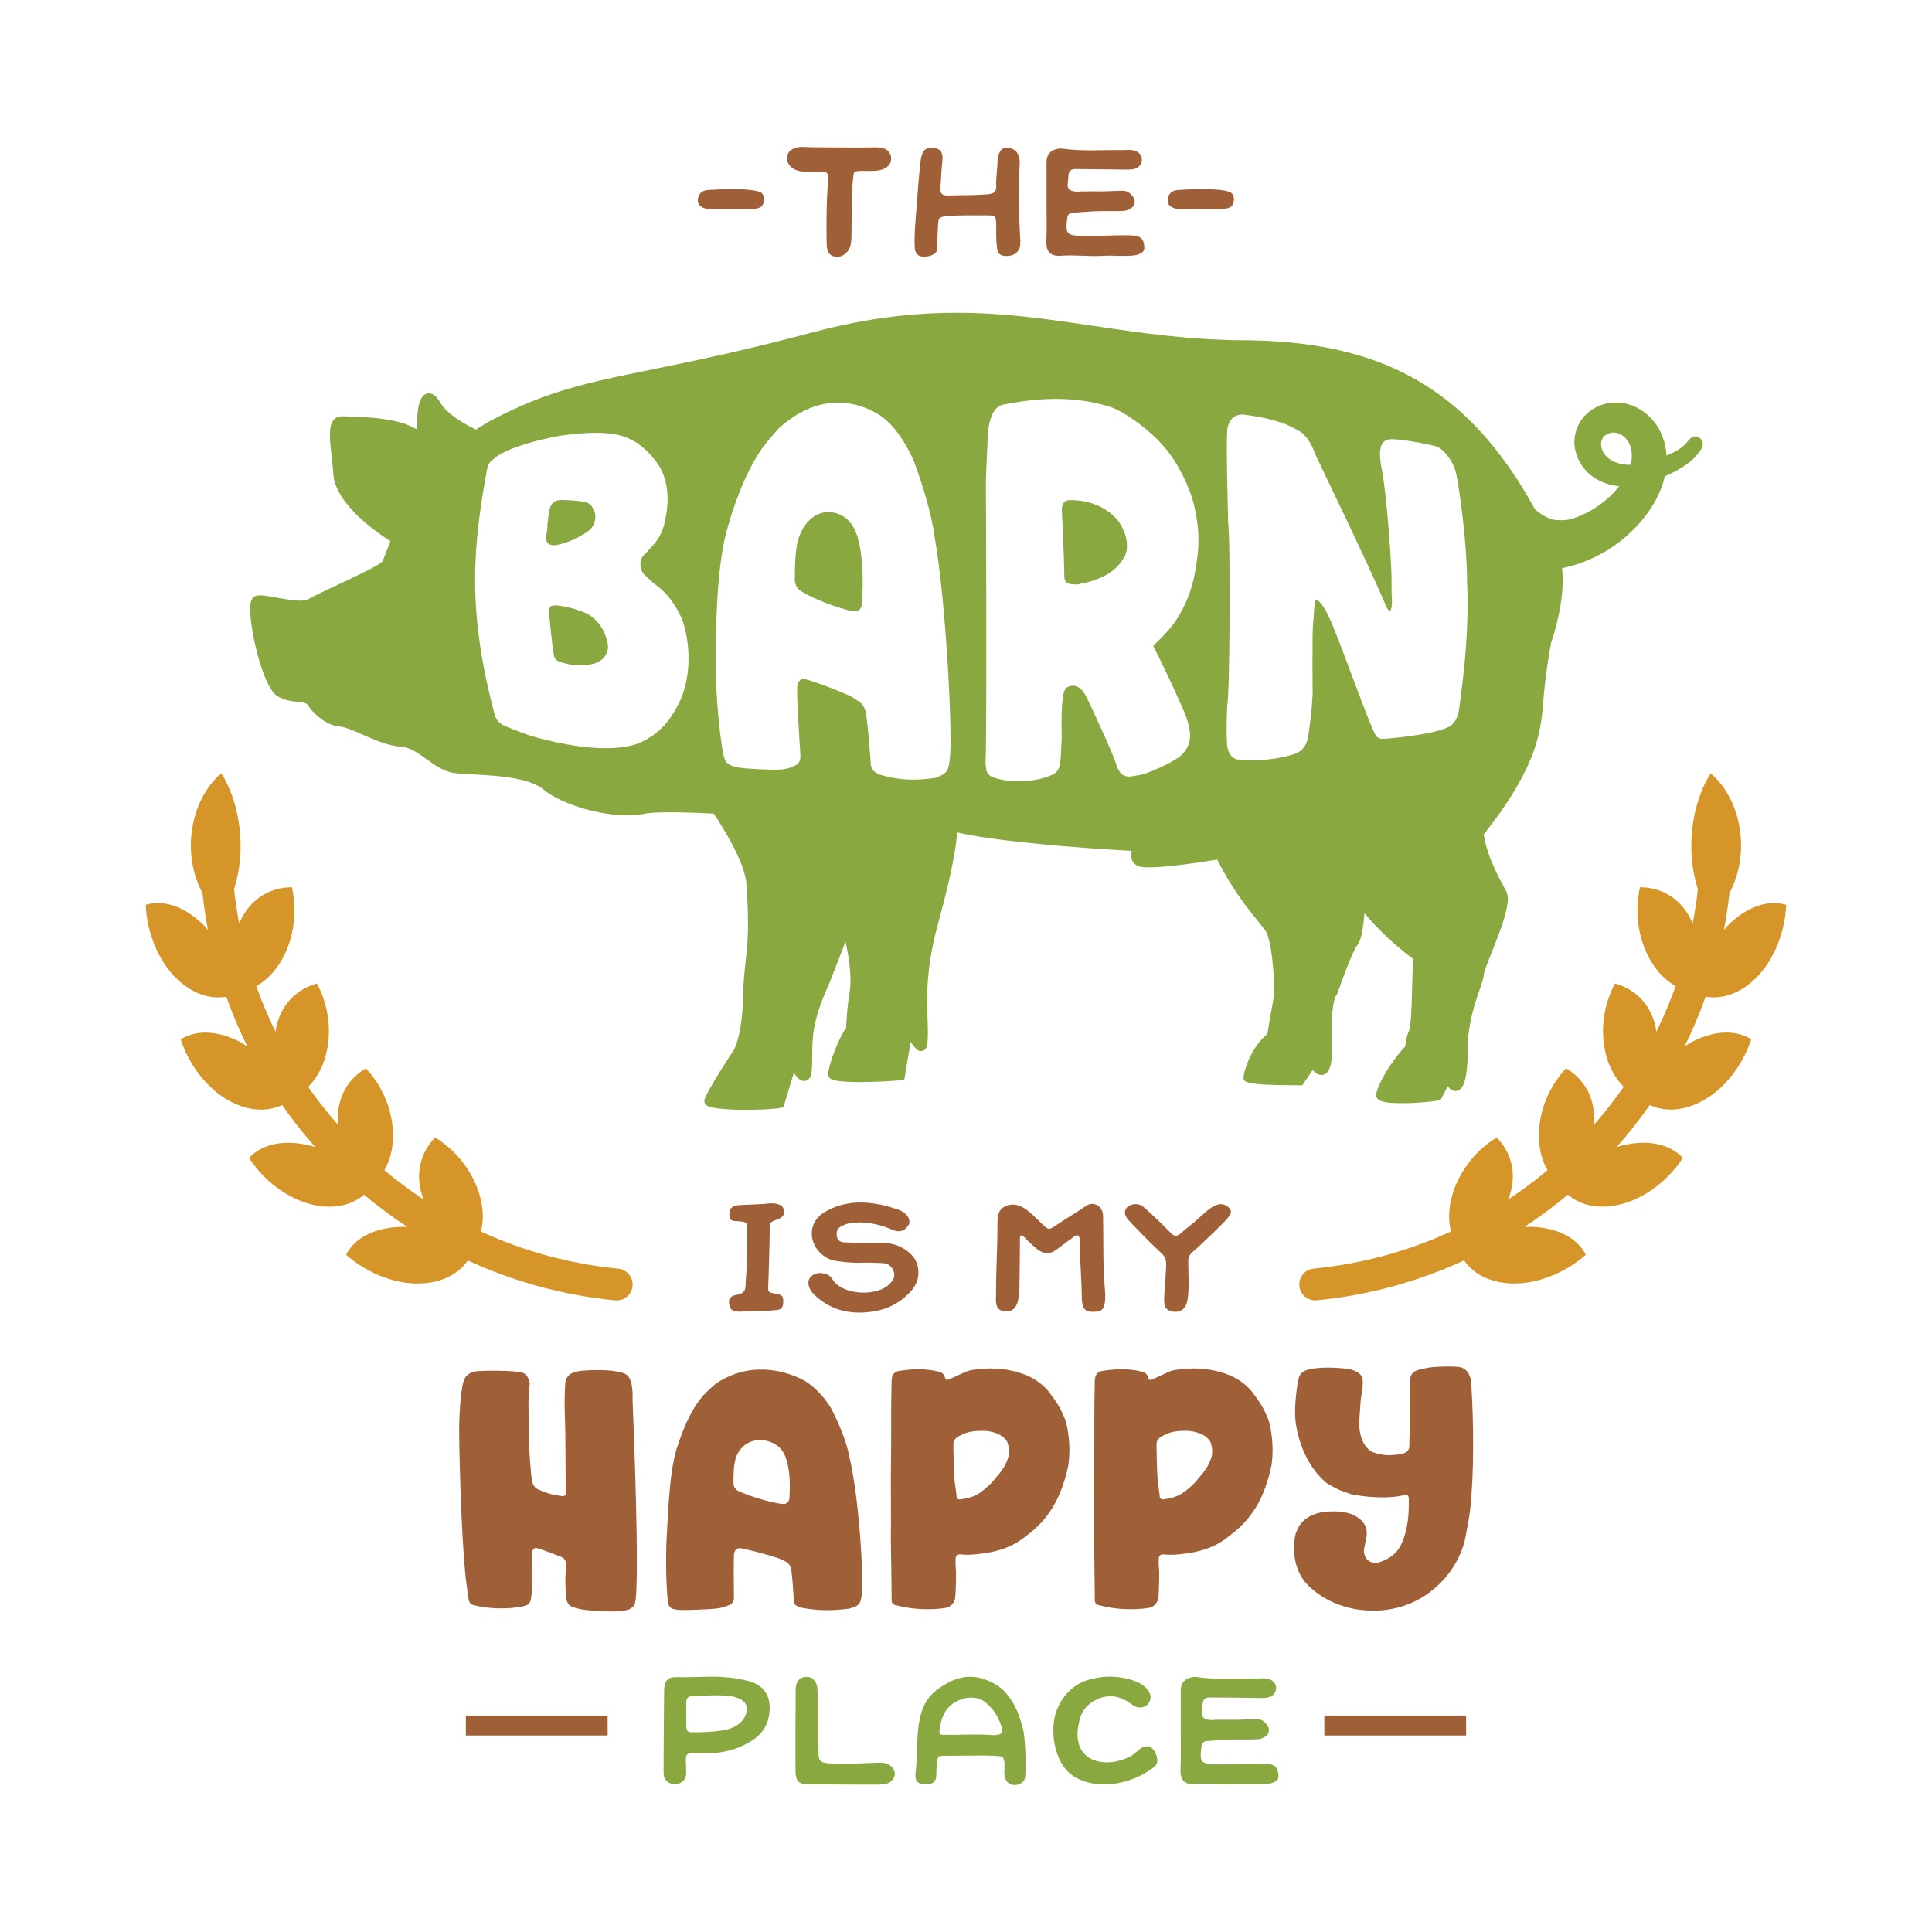 <svg width="491" height="491" viewBox="0 0 491 491" fill="none" xmlns="http://www.w3.org/2000/svg">
<path d="M203.302 150.076C202.469 149.474 201.991 148.41 201.999 147.198C202.015 144.171 202.04 141.3 202.56 138.413C203.343 134.025 206.799 128.895 212.557 130.421C215.138 131.279 216.879 133.093 217.902 136.318C219.032 140.319 219.254 144.344 219.246 148.369C219.246 149.449 219.131 152.699 219.131 153.318C218.784 155.017 218.182 155.479 216.763 155.314C216.054 155.322 208.779 153.409 203.302 150.076ZM271.787 148.377C272.505 148.534 273.09 148.534 273.808 148.534C277.858 147.767 282.98 146.381 285.669 141.688C286.956 139.568 286.312 136.665 285.694 135.122C285.075 133.588 284.209 132.194 283.128 131.246C280.225 128.416 275.944 126.907 271.457 127.13C270.525 127.262 269.931 128.037 269.841 129.274C269.865 129.736 270.484 142.48 270.476 146.2C270.476 147.594 270.839 148.055 271.787 148.377ZM142.01 138.372C144.501 137.869 146.785 136.722 149.095 135.287C149.458 135.007 149.714 134.726 150.076 134.446C151.322 133.06 151.66 131.188 150.942 129.678C150.431 128.54 149.681 127.699 148.518 127.542C146.67 127.196 144.69 127.13 142.826 127.072C140.962 127.014 139.956 127.864 139.56 129.893C139.337 131.279 139.255 132.532 139.057 133.918C139.057 133.918 139.057 133.918 139.172 133.91C139.016 134.669 138.966 135.419 138.809 136.178C138.727 137.803 139.057 138.405 140.698 138.578C141.053 138.554 141.531 138.529 142.01 138.372ZM163.719 206.816C161.937 207.203 159.793 207.294 157.492 207.146C154.126 206.931 150.423 206.197 147.033 205.1C146.95 205.075 146.86 205.051 146.777 205.018C146.53 204.935 146.282 204.844 146.035 204.754C142.876 203.648 140.038 202.238 138.1 200.638C134.562 197.718 126.858 197.157 121.274 196.86C120.902 196.844 120.54 196.819 120.185 196.802C118.412 196.712 116.877 196.637 115.69 196.497C115.343 196.456 114.997 196.398 114.667 196.316C112.324 195.755 110.312 194.312 108.357 192.909C106.452 191.54 104.637 190.237 102.674 189.857C102.393 189.8 102.113 189.767 101.824 189.75C98.781 189.602 95.284 188.068 92.199 186.715C89.856 185.692 87.646 184.719 86.227 184.62C82.169 184.331 78.861 180.108 78.721 179.927L78.581 179.687C78.135 178.681 77.5 178.541 75.653 178.368C74.201 178.227 72.386 178.054 70.481 176.899C66.588 174.541 62.992 157.945 63.668 153.45C63.841 152.295 64.32 151.61 65.095 151.413C66.233 151.132 68.056 151.462 70.366 151.891C73.153 152.402 76.972 153.112 78.474 152.221C79.67 151.511 82.35 150.258 85.452 148.798C89.765 146.777 96.29 143.717 97.131 142.752C97.313 142.513 97.766 141.308 98.212 140.154C98.509 139.387 98.847 138.504 99.226 137.531C98.822 137.275 98.418 137.019 98.005 136.747C95.869 135.279 93.593 133.605 91.39 131.543C90.302 130.503 89.205 129.39 88.207 128.12C87.184 126.882 86.26 125.464 85.559 123.847C85.394 123.435 85.204 123.039 85.097 122.585C84.981 122.14 84.825 121.711 84.792 121.216L84.701 120.498C84.684 120.292 84.676 120.094 84.66 119.888L84.569 118.708C84.421 117.108 84.206 115.467 84.041 113.776C83.959 112.926 83.885 112.068 83.852 111.178C83.835 110.279 83.819 109.371 84.049 108.307C84.181 107.779 84.363 107.153 84.965 106.526C85.287 106.229 85.707 105.973 86.144 105.882C86.367 105.816 86.557 105.825 86.763 105.808H87.101C87.959 105.808 88.825 105.833 89.683 105.858C93.123 105.99 96.57 106.237 99.977 106.93C100.826 107.103 101.676 107.326 102.525 107.59C102.946 107.738 103.375 107.887 103.796 108.06L104.431 108.357L104.983 108.629C105.33 108.794 105.693 108.959 106.056 109.124C106.056 109.066 106.056 109.008 106.047 108.951C106.039 108.802 106.039 108.654 106.031 108.505C106.023 108.299 106.023 108.093 106.023 107.895C106.023 107.755 106.023 107.614 106.023 107.474C106.023 107.276 106.023 107.087 106.031 106.897C106.031 106.765 106.031 106.641 106.039 106.509C106.047 106.311 106.056 106.13 106.064 105.94C106.072 105.833 106.072 105.717 106.08 105.61C106.097 105.404 106.113 105.206 106.13 105.016C106.138 104.934 106.138 104.851 106.146 104.777C106.171 104.513 106.204 104.257 106.237 104.01C106.245 103.977 106.245 103.952 106.254 103.919C106.287 103.705 106.32 103.507 106.361 103.309C106.377 103.235 106.394 103.169 106.41 103.094C106.443 102.954 106.476 102.814 106.509 102.682C106.534 102.6 106.551 102.534 106.575 102.459C106.608 102.344 106.641 102.228 106.683 102.121C106.707 102.047 106.732 101.981 106.765 101.907C106.806 101.808 106.848 101.709 106.889 101.618C106.922 101.552 106.946 101.486 106.979 101.428C107.021 101.346 107.07 101.263 107.111 101.181C107.144 101.123 107.177 101.065 107.219 101.016C107.268 100.942 107.318 100.876 107.367 100.81C107.408 100.76 107.441 100.719 107.483 100.669C107.54 100.603 107.598 100.554 107.656 100.496C107.697 100.463 107.73 100.422 107.771 100.389C107.837 100.331 107.912 100.29 107.978 100.249C108.011 100.224 108.043 100.199 108.085 100.183C108.192 100.125 108.307 100.076 108.431 100.043C109.668 99.671 110.848 100.463 111.945 102.41C112.069 102.624 112.209 102.839 112.366 103.045C112.415 103.111 112.473 103.185 112.531 103.251C112.646 103.391 112.753 103.532 112.877 103.672C112.943 103.746 113.017 103.829 113.091 103.903C113.215 104.035 113.339 104.158 113.471 104.29C113.553 104.365 113.628 104.447 113.71 104.521C113.85 104.653 113.999 104.785 114.147 104.909C114.221 104.975 114.304 105.041 114.378 105.107C114.568 105.264 114.774 105.429 114.972 105.577C115.013 105.61 115.046 105.635 115.087 105.668C115.327 105.849 115.574 106.031 115.822 106.204C115.904 106.262 115.995 106.319 116.077 106.377C116.242 106.493 116.407 106.6 116.58 106.715C116.679 106.781 116.787 106.847 116.886 106.913C117.042 107.012 117.191 107.103 117.339 107.202C117.438 107.268 117.537 107.326 117.644 107.384C117.801 107.474 117.95 107.565 118.098 107.656C118.189 107.705 118.28 107.763 118.37 107.812C118.543 107.911 118.708 108.002 118.873 108.093C118.931 108.126 118.997 108.159 119.055 108.192C119.269 108.307 119.476 108.423 119.673 108.522C119.748 108.563 119.814 108.596 119.88 108.629C120.003 108.695 120.135 108.761 120.251 108.819C120.325 108.852 120.391 108.885 120.457 108.918C120.556 108.967 120.655 109.017 120.746 109.066C120.803 109.091 120.853 109.116 120.902 109.14C120.935 109.157 120.96 109.165 120.985 109.182C121.744 108.678 122.527 108.192 123.336 107.713C123.459 107.639 123.591 107.565 123.715 107.491C123.996 107.326 124.276 107.161 124.565 107.004C125.027 106.748 125.497 106.493 125.959 106.254C125.975 106.245 125.983 106.237 126 106.229C134.512 101.841 141.556 99.416 149.623 97.395C150.431 97.197 151.248 96.999 152.081 96.801C153.739 96.413 155.454 96.034 157.236 95.646C159.908 95.077 162.746 94.5 165.806 93.873C176.058 91.786 188.818 89.188 206.527 84.47C208.375 83.975 210.181 83.53 211.955 83.117C215.51 82.301 218.924 81.641 222.24 81.121C229.688 79.95 236.567 79.488 243.108 79.488C248.923 79.488 254.474 79.851 259.918 80.42C261.279 80.56 262.632 80.717 263.984 80.882C268.711 81.459 273.387 82.152 278.122 82.853C289.867 84.594 302.017 86.4 316.097 86.483C338.804 86.615 355.886 91.687 369.644 103.309C370.411 103.952 371.162 104.62 371.904 105.305C376.366 109.421 380.474 114.279 384.309 119.929C386.314 122.882 388.236 126.049 390.1 129.447C390.982 130.223 393.3 131.955 395.197 132.128C398.133 132.392 399.519 132.029 402.191 130.817C405.169 129.464 407.85 127.567 410.134 125.167C410.629 124.639 411.091 124.103 411.512 123.567C411.207 123.542 410.91 123.501 410.613 123.459C406.786 122.857 403.676 120.927 401.845 118.04C400.723 116.283 400.121 114.296 400.105 112.283C400.195 109.866 400.93 107.903 402.406 106.039C403.891 104.332 405.829 103.152 408.056 102.6C410.201 102.063 412.568 102.22 414.712 103.028C416.675 103.763 418.482 105.016 419.925 106.658C421.237 108.085 422.268 109.973 422.903 112.11C423.249 113.273 423.455 114.51 423.53 115.788C423.794 115.681 424.066 115.566 424.321 115.45C426.4 114.51 427.827 113.512 428.808 112.324L428.932 112.159C429.287 111.706 429.881 110.947 430.805 110.906C431.192 110.889 431.737 110.996 432.256 111.565C433.436 112.86 432.231 114.386 431.778 114.964L431.662 115.112C430.45 116.72 428.718 118.131 426.375 119.442C425.328 120.028 424.222 120.572 423.084 121.084C422.919 121.834 422.721 122.577 422.474 123.294C421.006 127.542 418.185 131.724 414.316 135.37C410.877 138.628 406.703 141.234 402.241 142.892C400.657 143.478 398.95 143.964 396.979 144.402C397.919 152.444 394.57 162.3 394.182 163.397C394.166 163.488 394.133 163.661 394.092 163.9C393.984 164.478 393.811 165.476 393.605 166.762C393.209 169.22 392.698 172.751 392.343 176.636C392.294 177.18 392.244 177.733 392.203 178.293C391.873 182.335 391.502 186.913 388.895 193.148C386.792 198.172 383.245 204.275 377.092 212.029C377.826 217.341 380.746 222.743 382.511 226.001L382.8 226.537C382.882 226.694 382.957 226.859 383.006 227.04C383.122 227.403 383.179 227.816 383.196 228.269V228.278C383.204 228.665 383.179 229.094 383.13 229.548C382.858 231.973 381.736 235.297 380.226 239.19C379.855 240.155 379.459 241.153 379.047 242.184C378.321 244.007 377.447 246.201 377.183 247.174C377.142 247.348 377.109 247.48 377.109 247.57C377.076 248.478 376.639 249.748 376.028 251.521C374.824 255.027 373.001 260.322 373.001 266.607C373.001 275.523 371.533 276.967 370.263 277.231C369.281 277.429 368.506 276.827 367.937 276.06L366.155 279.45L365.71 279.59C365.206 279.755 363.944 279.936 362.353 280.085C362.179 280.101 361.99 280.118 361.808 280.134C360.142 280.274 358.179 280.373 356.348 280.365C353.7 280.365 351.316 280.151 350.442 279.557C349.873 279.169 349.766 278.658 349.749 278.394C349.675 277.132 351.267 273.841 353.411 270.641C354.558 268.925 355.869 267.234 357.164 265.906C357.164 265.172 357.305 263.86 358.047 262.062C358.641 260.619 358.773 255.423 358.88 250.837C358.938 248.42 358.996 245.921 359.119 243.661C357.717 242.646 353.816 239.685 349.65 235.322C348.694 234.315 347.712 233.235 346.755 232.08C346.739 232.27 346.73 232.46 346.714 232.649C346.533 234.777 346.219 237.243 345.642 238.868C345.435 239.462 345.188 239.941 344.908 240.254C344.404 240.815 343.357 243.223 342.26 246.028C342.136 246.341 342.012 246.655 341.889 246.976C341.641 247.611 341.402 248.263 341.155 248.915C340.676 250.21 340.223 251.48 339.827 252.61L339.719 252.923L339.538 253.072C339.365 253.328 338.169 255.48 338.523 263.91C338.771 269.857 338.128 272.604 336.362 273.115C335.439 273.379 334.515 272.975 333.616 271.911L330.968 275.812H330.358C316.031 275.812 316.031 274.971 316.031 273.808C316.031 272.711 317.622 266.459 322.101 262.747C322.134 262.516 322.192 262.203 322.25 261.823C322.514 260.182 322.984 257.328 323.495 254.68C323.693 253.666 323.776 252.173 323.759 250.465C323.734 245.78 322.992 239.487 321.928 237.112C321.829 236.897 321.73 236.716 321.631 236.567C321.186 235.932 320.551 235.148 319.742 234.159C317.276 231.14 313.21 226.158 309.35 218.454C304.31 219.279 291.624 221.209 289.24 220.104C287.129 219.122 287.451 217.192 287.599 216.268C287.599 216.26 287.599 216.252 287.599 216.244C286.271 216.169 282.617 215.963 277.841 215.625C267.35 214.874 251.472 213.497 243.24 211.542C242.77 218.454 240.032 228.649 238.514 234.307C238.143 235.676 237.846 236.798 237.697 237.441C237.673 237.532 237.656 237.615 237.639 237.689C237.582 237.969 237.508 238.291 237.425 238.646C236.691 241.937 235.314 248.049 235.693 257.848C235.982 265.329 235.817 266.624 234.497 267.053C233.408 267.407 232.682 266.615 231.437 264.784L229.828 274.294L229.268 274.443L229.119 274.484C228.443 274.666 214.784 275.598 211.534 274.377C211.352 274.311 211.204 274.237 211.088 274.154C210.717 273.89 210.503 273.511 210.478 273.098C210.371 271.35 212.87 264.199 215.031 261.238C215.097 259.926 215.353 255.456 215.798 252.981C216.219 250.655 216.541 246.787 214.883 239.306C213.769 242.192 212.227 246.176 211.385 248.321C211.262 248.626 211.154 248.898 211.072 249.113C210.841 249.69 210.569 250.317 210.272 251.01C209.571 252.618 208.721 254.598 207.995 256.891C207.517 258.408 207.096 260.066 206.808 261.864C206.436 264.248 206.412 266.789 206.404 268.826C206.395 270.715 206.379 272.076 206.148 273.024C206.008 273.593 205.785 274.014 205.438 274.319C205.076 274.633 204.614 274.765 204.135 274.699C203.121 274.55 202.337 273.651 201.768 272.571L199.112 281.355L198.485 281.52C198.122 281.611 197.512 281.701 196.712 281.776C196.077 281.833 195.326 281.891 194.501 281.932C193.05 282.007 191.375 282.048 189.668 282.048C188.546 282.048 187.424 282.031 186.344 281.99C183.647 281.883 181.246 281.635 180.075 281.182C179.844 281.091 179.655 280.992 179.523 280.885C179.168 280.588 178.978 280.167 179.003 279.73C179.094 278.419 183.102 272.01 186.459 266.863C186.501 266.805 188.596 263.555 188.835 253.352C188.926 249.434 189.214 246.836 189.495 244.32C189.99 239.866 190.46 235.66 189.693 224.632C189.354 219.708 184.735 211.963 182.401 208.325C181.972 207.649 181.618 207.121 181.378 206.775C178.698 206.618 167.158 206.073 163.719 206.816ZM411.71 117.842C412.559 118.04 413.442 118.131 414.415 118.123C414.754 116.638 414.803 115.409 414.572 114.279C414.481 113.834 414.333 113.355 414.135 112.877C413.978 112.555 413.805 112.225 413.599 111.961C413.071 111.227 412.403 110.666 411.693 110.32C411.017 109.982 410.283 109.858 409.615 109.957C408.881 110.064 408.163 110.402 407.685 110.864C407.545 111.004 407.413 111.178 407.264 111.4V111.557L407.099 111.722C406.992 112.036 406.926 112.299 406.893 112.563C406.835 113.24 407.017 114.081 407.404 114.823C408.089 116.234 409.697 117.356 411.71 117.842ZM311.857 179.63C311.766 182.805 311.651 185.989 311.84 189.123C311.898 191.128 313.012 192.72 314.356 192.992C319.454 193.685 326.077 192.761 329.327 191.482C331.018 190.839 331.867 189.379 332.247 188.125C332.395 187.845 332.436 187.432 332.486 187.028C332.964 183.746 333.385 180.619 333.608 176.281C333.542 174.268 333.583 170.062 333.558 168.173C333.641 164.37 333.418 160.84 333.855 156.873C333.88 155.652 334.02 154.423 334.144 153.062C334.267 152.518 334.746 152.246 335.092 152.782C335.323 152.914 335.562 153.178 335.793 153.45C336.61 154.522 337.072 155.322 337.748 156.914C339.456 159.735 348.875 186.995 349.947 187.284C350.368 187.589 350.797 187.754 351.374 187.779C351.605 187.804 363.87 186.946 368.349 184.661C368.349 184.661 368.349 184.661 368.465 184.636C370.411 183.135 370.692 181.205 370.873 179.836C371.137 177.205 373.545 162.795 372.836 147.75C372.828 138.521 371.178 126.8 370.461 122.288C370.221 121.356 370.131 120.548 369.9 119.723C369.471 118.197 368.695 116.819 367.574 115.483C366.708 114.304 365.561 113.504 364.25 113.248C361.635 112.613 355.507 111.45 353.131 111.648C350.648 111.928 350.351 114.741 350.995 118.321C352.677 126.618 353.824 146.909 353.634 147.528C353.651 148.534 353.651 151.561 353.75 152.435C353.832 155.454 353.106 156.106 352.199 153.846C347.085 141.927 335.76 118.717 334.531 116.028C333.756 114.065 332.428 110.551 329.632 109.223C328.056 108.464 326.564 107.581 325.038 107.235C322.06 106.278 319.14 105.759 316.237 105.396C313.111 105 312.005 107.738 311.906 109.305C311.568 113.405 312.088 129.472 312.113 132.664C312.764 138.034 312.566 176.603 311.857 179.63ZM250.465 193.973C250.465 194.287 250.457 194.443 250.573 194.757C250.564 196.167 251.134 196.951 252.049 197.405C256.165 199.104 263.019 198.93 267.449 196.893C269.659 195.722 269.502 194.336 269.816 187.655C269.742 182.228 269.775 180.059 270.072 177.559C270.228 176 270.591 175.217 271.07 174.747C271.424 174.574 273.948 172.833 276.192 177.246C279.334 183.96 283.112 192.159 283.764 194.534C285.141 198.551 287.739 197.141 289.348 197.025C290.956 196.91 297.464 194.114 299.806 192.282C303.246 189.47 302.726 185.874 301.522 182.401C300.763 180.125 296.062 169.955 293.059 164.107C294.264 163.026 295.484 161.789 296.565 160.576C299.955 156.906 302.512 151.544 303.543 146.224C304.681 140.31 305.176 135.79 303.477 128.482C302.462 124.02 299.724 118.675 297.315 115.384C292.861 109.289 285.182 104.332 282.048 103.375C276.546 101.676 268.084 100.183 255.167 102.797C251.727 103.218 251.191 108.711 251.076 109.965C250.87 114.353 250.655 118.741 250.548 122.973C250.622 127.666 250.804 188.175 250.465 193.973ZM181.873 169.946C182.211 182.253 183.276 188.092 183.539 190.146C184.092 193.8 184.628 194.435 187.54 195.037C188.835 195.334 196.316 195.78 198.823 195.532C199.854 195.466 200.968 195.112 201.974 194.592C202.989 194.221 203.5 193.346 203.409 191.845C203.211 189.115 202.535 177.766 202.601 175.662C202.585 175.209 202.56 174.598 202.667 174.153C202.873 173.254 203.327 172.668 204.143 172.544C204.968 172.421 212.961 175.431 216.169 176.916C216.763 177.246 217.365 177.724 217.968 178.054C218.809 178.541 219.526 179.333 219.914 180.586C220.401 181.989 221.226 192.695 221.283 193.932C221.333 195.013 221.696 195.648 222.29 196.143C222.644 196.308 222.999 196.637 223.345 196.802C229.952 198.782 234.39 198.106 237.714 197.693C239.999 196.786 241.03 196.481 241.343 193.198C242.217 188.356 240.51 153.062 237.499 136.327C236.683 129.909 233.936 121.801 232.476 117.768C231.338 114.815 227.75 107.705 222.694 104.975C218.479 102.6 208.96 99.003 198.048 108.736C196.176 110.815 194.295 112.885 192.736 115.368C190.286 119.236 187.309 125.464 184.76 134.603C181.997 144.451 181.873 161.104 181.873 169.946ZM172.924 177.931C176.834 168.759 174.169 159.116 173.188 157.021C171.588 153.582 169.567 150.753 166.73 148.674C165.781 147.981 164.841 147.016 163.9 146.2C162.49 144.971 162.3 142.109 163.876 140.822C164.362 140.393 164.849 139.832 165.336 139.255C167.043 137.539 168.288 135.526 168.874 132.986C170.771 125.043 168.924 120.407 166.969 117.603C165.195 115.318 164.049 114.089 161.797 112.497C159.809 111.582 157.294 108.72 142.711 110.675C132.598 112.506 127.163 114.997 125.431 116.646C124.54 117.257 124.078 118.015 123.839 118.956C120.036 139.601 118.75 155.545 125.827 182.038C126.338 183.259 127.278 184.108 128.491 184.57C131.056 185.618 133.737 186.707 136.368 187.432C140.566 188.538 153.343 191.829 161.748 189.099C168.808 186.434 171.365 181.024 172.924 177.931ZM147.841 155.388C145.581 154.555 143.453 154.011 141.086 153.837C140.97 153.837 140.731 153.829 140.5 153.953C139.915 153.945 139.675 154.316 139.568 154.943C139.42 155.941 140.492 165.27 140.715 166.177C140.772 167.183 141.284 167.851 142.249 168.181C145.128 169.171 147.957 169.418 150.728 168.709C151.545 168.511 154.069 167.777 154.514 164.733C154.646 163.009 153.178 157.178 147.841 155.388ZM195.384 436.281C194.559 440.504 191.252 442.682 187.548 444.167C184.669 445.305 181.535 445.692 178.401 445.519C173.699 445.346 174.31 445.61 174.351 449.091C174.4 450.617 174.615 451.92 173.353 452.835C171.695 454.097 168.957 453.273 168.693 451.186C168.602 450.229 168.693 449.223 168.651 448.225C168.651 445.437 168.742 432.982 168.783 429.584C168.833 427.192 169.616 426.144 172.091 426.227C176.232 426.359 180.108 425.921 184.067 426.227C186.286 426.359 188.422 426.705 190.559 427.315C194.864 428.569 196.217 432.099 195.384 436.281ZM189.767 434.145C189.767 432.231 187.548 431.316 185.412 431.011C182.145 430.615 176.875 431.101 176.133 431.052C175.003 431.011 174.392 431.53 174.392 432.66C174.392 434.747 174.433 436.883 174.433 439.02C174.433 439.844 174.912 440.24 175.695 440.24C176.693 440.282 183.144 440.282 185.841 439.193C188.637 438.112 189.858 436.017 189.767 434.145ZM224.211 447.994C222.034 447.903 214.627 448.513 210.404 448.126C207.962 447.911 208.012 447.078 208.012 444.513C207.921 440.29 207.88 437.98 207.921 433.757C207.921 432.231 207.83 430.277 207.698 428.701C207.566 427.612 206.61 426.35 205.612 426.218C203.525 425.954 202.263 427.002 202.213 429.353C202.172 432.792 202.123 446.691 202.172 450.171C202.172 452.613 203.046 453.479 205.356 453.479C207.707 453.438 222.949 453.652 224.566 453.479C227.049 453.132 227.61 451.211 227.354 450.344C226.999 449.173 226.092 448.126 224.211 447.994ZM259.967 439.325C260.71 442.203 260.801 450.65 260.487 451.87C260.182 453.215 258.656 453.875 257.18 453.57C255.48 453.132 255.134 451.524 255.266 449.643C255.307 448.555 255.357 446.682 254.614 446.468C253.79 445.94 243.512 446.245 240.328 446.204C238.151 446.204 238.324 446.377 238.06 448.596C237.928 449.726 238.019 450.336 237.928 451.474C237.755 453.652 235.841 453.438 234.744 453.388C232.913 453.347 232.476 452.258 232.699 450.386C233.136 446.773 232.922 443.07 233.35 439.457C233.746 435.63 234.786 432.009 237.969 429.567C241.153 427.175 244.593 425.476 248.816 426.383C250.903 426.862 253.344 427.992 254.829 429.435C257.699 432.182 259.011 435.539 259.967 439.325ZM254.26 438.063C253.435 435.885 252.519 434.491 250.729 432.883C249.335 431.621 247.991 431.316 245.855 431.489C241.937 432.231 239.413 434.491 238.803 439.506C238.629 440.768 238.753 440.9 240.064 440.9C244.378 440.941 248.692 440.636 252.651 440.983C255.134 440.851 255.043 440.026 254.26 438.063ZM292.366 444.035C291.055 443.424 290.098 444.125 289.273 444.859L289.059 445.033C288.968 445.123 288.844 445.206 288.754 445.297C287.409 446.517 285.834 447.128 283.83 447.606C281.693 448.126 277.124 448.258 274.938 444.909C273.412 442.467 273.849 439.729 274.022 438.681C274.064 438.549 274.064 438.467 274.113 438.376C274.418 435.984 275.375 434.244 276.992 432.974C280.217 430.532 283.788 430.45 287.137 432.8L287.269 432.932C288.011 433.46 288.795 433.98 289.884 433.939C290.841 433.897 291.665 433.37 292.103 432.545C292.54 431.712 292.498 430.755 292.012 429.971C290.882 428.14 289.224 427.398 286.914 426.746C283.953 425.963 280.992 425.88 277.899 426.573C273.849 427.439 270.979 429.707 269.057 433.493C266.442 438.549 267.754 446.954 271.589 450.435C273.857 452.481 277.074 453.487 280.563 453.487C284.836 453.487 289.496 452.002 293.282 449.091C293.802 448.744 294.066 448.216 294.107 447.565C294.198 446.336 293.414 444.513 292.366 444.035ZM320.32 448.216C316.097 448.175 313.482 448.48 309.3 448.39C305.168 448.258 304.813 447.952 305.341 443.861C305.473 442.946 305.861 442.517 306.826 442.467C309.086 442.335 311.395 442.121 313.705 442.072C316.014 442.03 317.664 442.162 319.932 441.989C320.765 441.898 322.11 441.205 322.373 440.372C322.629 439.506 322.415 438.764 321.763 438.063C320.674 436.76 319.759 436.883 317.796 436.933C314.224 437.147 312.484 437.024 308.863 437.065C307.906 437.197 305.555 437.329 305.423 435.58C305.506 434.491 305.597 434.095 305.638 433.056C305.729 431.753 306.421 431.357 307.593 431.398C311.733 431.448 315.915 431.448 320.056 431.53C321.054 431.53 322.06 431.572 322.976 431.143C324.46 430.4 324.765 428.396 323.545 427.307C322.233 426.177 320.584 426.614 318.884 426.565C313.96 426.524 309.086 426.911 304.161 426.218C303.724 426.128 303.246 426.177 302.809 426.268C301.019 426.614 300.07 427.835 300.07 429.666V439.77C300.07 443.078 300.161 446.394 300.021 449.701C299.889 453.009 301.637 453.619 304.112 453.405C305.811 453.273 308.467 453.405 310.166 453.446C314.307 453.619 314.043 453.273 318.183 453.446C319.272 453.446 322.365 453.528 323.363 453.099C324.625 452.58 325.368 452.143 324.625 449.701C323.941 448.126 322.019 448.258 320.32 448.216Z" fill="#89A83F"/>
<path d="M177.353 51.032C177.312 49.382 178.351 48.376 179.927 48.293C183.589 48.071 187.243 47.898 190.905 48.293C191.474 48.376 192.645 48.549 193.173 48.813C194.567 49.382 194.435 51.857 193.347 52.599C192.472 53.119 190.864 53.168 189.816 53.168H185.329C183.762 53.168 182.195 53.209 180.628 53.168C179.102 53.119 177.353 52.558 177.353 51.032ZM208.053 43.584C210.404 43.542 210.709 44.021 210.445 46.33C209.925 51.123 210.008 62.051 210.14 62.794C210.313 63.792 210.668 64.839 211.839 65.144C213.06 65.4 214.107 65.235 215.105 64.229C216.153 63.14 216.326 61.919 216.367 60.526C216.541 55.428 216.277 50.38 216.805 45.275C216.978 43.625 216.978 43.534 218.594 43.443C219.856 43.353 223.345 43.839 225.127 42.66C226.958 41.53 226.826 39.088 225.3 38.041C224.253 37.348 222.38 37.431 221.209 37.472C218.809 37.562 209.142 37.431 206.659 37.431C204.828 37.472 203.046 36.993 201.389 37.909C199.912 38.692 199.599 40.523 200.564 41.917C202.131 44.235 206.272 43.584 208.053 43.584ZM233.746 65.054C235.099 65.573 238.06 64.922 238.101 63.487C238.192 61.573 238.275 59.61 238.365 57.696C238.456 55.255 238.58 55.123 240.889 54.908C244.246 54.645 247.595 54.735 250.952 54.735C252.956 54.735 253.088 54.908 253.179 56.962C253.22 59.008 253.088 61.012 253.394 63.058C253.649 64.542 254.218 65.021 255.612 65.062C258.186 65.103 259.58 63.668 259.275 60.748C258.969 54.908 258.796 50.421 259.011 44.499C259.052 42.973 259.184 41.934 259.143 40.928C259.052 39.443 258.4 37.571 255.662 37.571C254.268 37.571 253.616 39.229 253.526 40.755C253.484 42.973 253.088 45.11 253.179 47.287C253.22 49.209 252.041 49.333 250.259 49.423C246.779 49.687 244.428 49.555 240.939 49.687C239.413 49.729 238.761 49.118 239.017 47.46C239.24 44.672 239.19 43.848 239.454 41.324C239.801 38.841 239.149 37.579 236.839 37.62C235.008 37.579 234.53 38.23 234.052 40.235C233.92 40.755 233.309 47.287 233.136 49.992C232.88 54.125 232.352 58.224 232.443 62.365C232.484 63.487 232.616 64.666 233.746 65.054ZM270.022 64.971C271.721 64.839 274.377 64.971 276.076 65.021C280.217 65.194 279.953 64.847 284.093 65.021C285.182 65.021 288.275 65.103 289.273 64.674C290.535 64.155 291.278 63.718 290.535 61.276C289.834 59.709 287.921 59.841 286.222 59.791C281.998 59.75 279.384 60.055 275.202 59.965C271.061 59.833 270.715 59.527 271.234 55.436C271.366 54.521 271.754 54.092 272.719 54.042C274.979 53.91 277.289 53.696 279.598 53.647C281.908 53.605 283.566 53.737 285.826 53.564C286.659 53.473 288.003 52.78 288.267 51.947C288.523 51.081 288.308 50.339 287.657 49.638C286.568 48.335 285.652 48.458 283.689 48.508C280.118 48.722 278.377 48.599 274.756 48.64C273.8 48.772 271.449 48.904 271.317 47.155C271.399 46.066 271.49 45.67 271.531 44.631C271.622 43.328 272.315 42.932 273.486 42.973C277.627 43.023 281.809 43.023 285.949 43.105C286.947 43.105 287.954 43.155 288.869 42.718C290.354 41.975 290.659 39.971 289.438 38.882C288.127 37.752 286.477 38.189 284.778 38.14C279.854 38.09 274.979 38.486 270.055 37.793C269.618 37.703 269.139 37.752 268.702 37.843C266.912 38.189 265.964 39.41 265.964 41.241V51.345C265.964 54.653 266.055 57.968 265.923 61.276C265.799 64.575 267.539 65.186 270.022 64.971ZM300.029 53.168C301.596 53.209 303.163 53.168 304.731 53.168H309.218C310.265 53.168 311.873 53.119 312.748 52.599C313.837 51.857 313.969 49.374 312.575 48.813C312.055 48.549 310.875 48.376 310.306 48.293C306.644 47.898 302.99 48.071 299.328 48.293C297.761 48.376 296.713 49.382 296.754 51.032C296.763 52.558 298.503 53.119 300.029 53.168ZM197.735 309.853C198.997 309.374 199.739 308.417 198.997 306.933C198.386 305.844 196.382 305.671 194.905 305.885C193.949 306.058 189.198 306.149 187.721 306.281C186.501 306.372 185.371 306.801 185.371 308.459C185.28 310.372 186.204 310.29 187.598 310.372C189.907 310.546 189.948 310.546 189.907 312.946C189.775 316.954 189.907 321.004 189.561 325.054C189.387 327.1 189.907 328.584 187.251 329.063C185.511 329.318 184.859 330.283 185.511 332.197C186.072 333.632 187.862 333.335 189.643 333.286C192.39 333.195 195.004 333.195 197.264 332.939C198.312 332.807 199.096 332.593 199.054 330.762C199.096 329.277 198.708 329.022 196.662 328.716C195.574 328.461 195.178 328.32 195.227 327.322C195.277 326.671 195.574 316.872 195.623 312.649C195.64 310.587 195.64 310.587 197.735 309.853ZM217.456 328.362C214.759 327.924 212.623 326.836 211.666 325.269C210.924 324.048 210.231 323.784 208.919 323.569C207.872 323.396 206.783 323.743 206.131 324.394C205.562 324.963 205.348 325.656 205.48 326.44C205.702 327.793 206.527 328.667 207.27 329.36C210.404 332.189 214.066 333.583 218.38 333.583C219.469 333.583 220.599 333.492 221.819 333.327C225.696 332.717 228.83 331.059 231.404 328.271C234.282 325.178 233.796 321.087 231.66 318.909C229.705 316.905 227.172 315.857 224.211 315.857H224.038C222.776 315.899 216.326 315.857 214.454 315.725C213.761 315.676 212.837 315.379 212.664 314.158C212.491 312.896 212.837 312.113 213.835 311.634C214.792 311.156 215.576 310.892 216.318 310.801C219.543 310.405 222.892 310.933 226.207 312.286L226.513 312.418C227.164 312.674 227.857 312.979 228.649 312.896C229.87 312.764 230.48 311.981 230.917 311.288C231.181 310.851 231.181 310.29 230.958 309.679C230.703 309.028 229.911 307.807 227.478 307.155C224.995 306.322 222.685 305.852 220.467 305.671C216.763 305.366 213.324 306.017 210.189 307.675C207.534 309.069 206.222 311.156 206.313 313.771C206.445 317.037 209.233 320.039 212.54 320.476C214.544 320.74 216.681 321.004 218.809 320.914C220.599 320.864 222.43 320.914 224.17 321.004C225.696 321.045 226.694 321.788 227.131 323.182C227.527 324.402 227.09 325.442 225.737 326.621C223.989 328.147 220.772 328.84 217.456 328.362ZM274.938 329.888C274.938 330.284 274.938 330.671 275.02 331.018C275.416 333.459 276.546 333.459 278.897 333.327C280.86 333.195 281.033 330.671 280.819 327.883C280.25 321.788 280.473 315.684 280.341 309.589C280.341 309.242 280.341 308.846 280.291 308.459C279.895 306.232 277.726 305.234 275.895 306.537C273.503 308.236 270.888 309.671 268.488 311.329C266.525 312.674 266.484 312.632 264.702 310.933C263.308 309.539 261.955 308.145 260.297 307.056C258.73 306.058 257.072 305.795 255.373 306.619C253.715 307.452 253.501 308.97 253.501 310.669C253.501 315.024 253.328 319.338 253.196 323.693C253.154 325.871 253.154 328.089 253.105 330.267C253.064 331.611 253.451 332.923 254.845 333.146C255.975 333.36 257.237 333.319 258.029 332.189C258.376 331.71 258.771 330.663 258.813 330.011C258.895 329.186 259.027 328.576 259.068 327.57C259.159 323.784 259.159 320.031 259.2 316.286C259.2 315.544 259.068 314.109 259.506 313.977C259.943 313.845 260.677 314.892 261.246 315.371C262.071 316.113 262.854 316.897 263.778 317.598C265.477 318.86 266.912 318.769 268.653 317.466C269.964 316.468 271.309 315.461 272.661 314.505C273.057 314.241 273.486 313.721 274.055 314.026C274.616 314.331 274.493 317.161 274.451 317.639C274.633 323.264 274.855 325.095 274.938 329.888ZM311.873 309.721C312.443 308.937 313.309 308.154 312.525 307.155C311.832 306.322 310.562 305.671 309.168 306.24C307.642 306.768 305.77 308.549 304.599 309.638C303.031 311.073 301.769 311.948 300.029 313.465C299.204 314.249 298.421 314.249 297.637 313.424C296.111 311.807 291.368 307.279 290.362 306.537C289.141 305.671 287.178 305.926 286.395 306.883C285.611 307.84 285.702 308.797 286.791 310.067C287.31 310.677 292.276 315.816 294.28 317.647C295.897 319.132 296.416 319.561 296.367 321.697C296.276 323.833 296.062 327.273 295.888 329.277C295.839 330.234 295.756 331.933 296.449 332.544C297.101 333.41 299.584 333.937 300.936 332.453C302.462 330.712 302.025 325.31 301.984 321.037C301.943 319.734 302.025 319.124 303.114 318.159C305.597 316.039 311.568 310.199 311.873 309.721ZM159.166 349.32C157.285 348.141 152.056 348.034 148.113 348.339C144.459 348.636 143.874 350.112 143.676 351.399C143.28 356.826 143.676 360.876 143.676 364.629C143.676 365.809 143.775 379.039 143.775 379.237C143.973 380.416 142.884 380.218 142.793 380.218C140.426 379.921 138.842 379.435 137.069 378.643C136.376 378.346 135.692 378.049 135.296 376.671C134.9 375.187 134.405 367.788 134.405 365.223C134.306 362.559 134.405 359.796 134.306 357.131C134.306 355.449 134.405 353.675 134.603 352.001C134.702 350.813 134.009 349.436 133.027 348.941C131.543 348.248 122.56 348.248 120.688 348.545C119.904 348.644 118.618 349.329 118.222 350.12C117.042 352.001 116.844 358.905 116.737 360.876C116.638 362.847 116.737 365.718 116.737 367.689C116.836 372.325 117.331 395.428 118.816 404.41C118.816 405.103 119.014 405.788 119.113 406.489C119.311 407.38 119.706 407.866 120.597 407.965C124.251 408.955 129.481 408.955 132.838 408.262C134.413 407.767 134.413 407.767 134.809 406.876C135.106 405.986 135.403 402.728 135.205 397.309C135.106 394.743 135.106 393.16 136.492 393.457C137.473 393.655 140.731 394.941 141.523 395.23C143.395 395.923 144.088 396.121 143.791 398.983C143.593 401.35 143.692 403.627 143.89 405.895C143.989 407.38 144.674 408.262 146.06 408.559C147.239 408.955 148.526 409.153 149.705 409.252C152.171 409.351 156.617 409.945 159.776 409.054C160.56 408.658 161.154 408.27 161.352 407.479C162.729 403.132 160.857 357.824 160.758 355.754C160.741 355.737 161.137 350.607 159.166 349.32ZM202.502 408.147C202.007 407.85 201.719 407.454 201.719 406.769C201.719 405.977 201.323 399.164 200.927 398.282C200.63 397.49 200.036 396.995 199.351 396.706C198.856 396.508 198.361 396.211 197.867 396.014C195.202 395.123 188.587 393.349 187.894 393.448C187.202 393.547 186.806 393.943 186.616 394.537C186.517 394.834 186.517 395.23 186.517 395.519C186.418 396.904 186.517 404.303 186.517 406.085C186.517 407.066 186.022 407.66 185.14 407.957C184.249 408.353 183.259 408.65 182.376 408.749C180.207 409.046 173.79 409.244 172.701 409.145C170.235 408.947 169.839 408.551 169.641 406.085C169.542 404.707 169.146 400.756 169.344 392.368C169.74 386.347 169.938 374.997 171.909 368.382C173.79 362.262 175.959 358.212 177.832 355.746C179.019 354.17 180.496 352.884 181.981 351.597C190.765 345.774 199.261 348.537 202.906 350.112C207.352 351.993 210.511 356.529 211.493 358.402C212.779 360.967 215.138 366.097 215.839 370.147C218.405 380.705 219.683 402.917 218.9 405.977C218.603 408.056 217.712 408.246 215.74 408.84C212.878 409.136 209.026 409.623 203.401 408.543C203.088 408.452 202.799 408.254 202.502 408.147ZM200.72 377.752C200.72 375.187 200.523 372.622 199.541 370.048C198.65 367.978 197.174 366.79 194.996 366.204C190.163 365.116 187.391 368.374 186.806 371.236C186.41 373.116 186.41 374.989 186.41 376.96C186.41 377.752 186.806 378.445 187.499 378.841C192.035 381.01 198.056 382.198 198.65 382.198C199.83 382.297 200.333 382 200.621 380.911C200.621 380.515 200.72 378.437 200.72 377.752ZM269.923 378.049C269.032 380.416 267.943 382.684 266.467 384.664C265.18 386.437 264.199 387.526 262.021 389.398C259.555 391.172 256.693 394.529 246.523 395.123C245.632 395.123 244.84 395.123 244.057 395.024C243.265 395.024 242.869 395.321 242.869 396.113C242.77 397.201 242.869 397.795 242.968 399.569C242.968 402.431 242.869 405.887 242.671 406.481C242.275 407.66 241.491 408.452 240.205 408.65C238.918 408.848 233.689 409.541 227.766 407.957C226.975 407.858 226.587 407.363 226.587 406.579V404.608C226.587 402.34 226.389 391.279 226.389 390.594C226.488 388.821 226.389 376.878 226.389 375.294C226.488 373.323 226.488 359.408 226.488 357.23C226.488 356.142 226.587 352.1 226.587 351.011C226.587 350.12 226.884 348.644 228.36 348.446C231.717 347.852 234.777 347.852 237.442 348.347C239.223 348.743 239.809 348.842 240.205 350.219C240.403 350.714 240.601 350.813 241.293 350.516C242.382 350.021 243.463 349.527 244.551 349.032C245.343 348.636 246.234 348.24 247.216 348.141C251.167 347.547 255.117 347.646 258.961 348.834C261.13 349.527 263.795 350.516 266.467 353.576C267.844 355.449 269.23 357.23 270.113 359.4C270.707 360.579 271.103 361.866 271.3 363.153C271.795 366.213 271.993 368.976 271.498 372.432C270.913 375.278 270.517 376.168 269.923 378.049ZM256.008 366.493C254.821 364.324 251.76 363.631 249.888 363.631C248.008 363.631 246.135 363.73 244.461 364.621C243.966 364.819 243.471 365.116 243.075 365.404C242.481 365.899 242.291 366.394 242.291 367.178C242.291 367.97 242.39 374.09 242.588 376.259C242.786 377.546 242.885 378.338 243.083 380.012C243.083 380.903 243.479 381.2 244.37 381.002C245.855 380.804 247.43 380.408 248.816 379.517C250.391 378.428 251.876 377.15 253.055 375.566C253.946 374.477 255.423 373.1 256.313 370.139C256.594 368.869 256.396 367.681 256.008 366.493ZM313.655 389.398C311.189 391.172 308.327 394.529 298.157 395.123C297.266 395.123 296.474 395.123 295.69 395.024C294.899 395.024 294.503 395.321 294.503 396.113C294.404 397.201 294.503 397.795 294.602 399.569C294.602 402.431 294.503 405.887 294.305 406.481C293.909 407.66 293.125 408.452 291.839 408.65C290.552 408.848 285.322 409.541 279.4 407.957C278.608 407.858 278.221 407.363 278.221 406.579V404.608C278.221 402.34 278.023 391.279 278.023 390.594C278.122 388.821 278.023 376.878 278.023 375.294C278.122 373.323 278.122 359.408 278.122 357.23C278.122 356.142 278.221 352.1 278.221 351.011C278.221 350.12 278.518 348.644 279.994 348.446C283.351 347.852 286.411 347.852 289.075 348.347C290.857 348.743 291.443 348.842 291.839 350.219C292.036 350.714 292.234 350.813 292.927 350.516C294.016 350.021 295.097 349.527 296.185 349.032C296.977 348.636 297.868 348.24 298.85 348.141C302.8 347.547 306.751 347.646 310.595 348.834C312.764 349.527 315.428 350.516 318.101 353.576C319.478 355.449 320.864 357.23 321.747 359.4C322.34 360.579 322.736 361.866 322.934 363.153C323.429 366.213 323.627 368.976 323.132 372.432C322.538 375.294 322.143 376.185 321.557 378.057C320.666 380.424 319.577 382.693 318.101 384.672C316.814 386.437 315.824 387.526 313.655 389.398ZM307.634 366.493C306.446 364.324 303.386 363.631 301.514 363.631C299.633 363.631 297.761 363.73 296.086 364.621C295.591 364.819 295.097 365.116 294.701 365.404C294.107 365.899 293.917 366.394 293.917 367.178C293.917 367.97 294.016 374.09 294.214 376.259C294.412 377.546 294.511 378.338 294.709 380.012C294.709 380.903 295.105 381.2 295.996 381.002C297.48 380.804 299.056 380.408 300.441 379.517C302.017 378.428 303.502 377.15 304.681 375.566C305.572 374.477 307.048 373.1 307.939 370.139C308.219 368.869 308.03 367.681 307.634 366.493ZM373.471 349.617C373.075 348.529 372.382 347.935 371.393 347.539C369.916 347.044 363.4 347.341 362.212 347.737C361.033 348.133 358.369 348.034 358.369 350.797C358.27 350.995 358.369 360.274 358.27 364.225C358.171 365.314 358.171 366.394 358.171 367.483C358.171 368.267 357.775 368.86 357.181 369.157C356.587 369.454 355.894 369.553 355.3 369.652C353.428 369.85 351.655 370.048 348.883 369.058C346.318 367.871 345.328 364.316 345.427 361.264C345.526 359.581 345.724 357.222 345.823 355.639C346.12 353.865 346.417 352.38 346.318 350.706C346.219 348.825 343.852 348.042 342.169 347.844C339.604 347.547 334.375 347.25 331.702 348.339C330.811 348.735 330.217 349.428 330.02 350.409C329.921 350.805 329.822 351.3 329.723 351.795C329.327 354.855 328.939 357.816 329.228 360.975C329.426 363.144 330.712 371.046 336.527 376.375C336.923 376.869 338.606 377.76 339.192 378.057C340.767 378.948 341.361 378.948 343.035 379.633C343.53 379.831 350.83 381.315 356.661 380.028C357.75 379.732 358.039 380.029 358.039 381.117V381.893C358.039 384.062 357.94 386.239 357.445 388.31C357.148 389.893 356.661 391.37 355.968 392.755C354.583 395.519 352.018 396.508 350.64 396.995C348.273 397.787 346.293 396.014 346.689 393.539C346.887 392.558 347.085 391.568 347.283 390.578C347.679 387.914 346.293 386.231 344.223 385.151C341.856 383.864 337.905 383.963 335.736 384.359C332.873 384.953 330.605 386.33 329.516 389.192C328.923 390.281 328.626 393.737 329.022 395.807C329.417 398.175 330.11 399.956 331.488 401.829C334.053 404.988 340.074 409.334 348.966 409.334C354.294 409.334 359.037 407.759 362.88 404.988C369.99 399.956 371.962 393.044 372.358 391.073C372.853 388.508 373.339 385.942 373.644 383.468C374.626 374.486 374.535 361.75 373.941 352.273C373.966 351.399 373.867 350.508 373.471 349.617ZM336.569 441.057H372.605V436.001H336.569V441.057ZM118.395 441.057H154.431V436.001H118.395V441.057Z" fill="#9F6038"/>
<path d="M108.241 326.085C101.428 326.811 93.609 323.908 87.943 318.868C90.277 314.447 95.35 312.005 101.791 311.799C102.377 311.783 102.963 311.799 103.54 311.816C99.713 309.292 96.026 306.57 92.52 303.625C89.724 305.984 85.749 307.213 80.824 306.43C74.135 305.382 67.413 300.606 63.289 294.288C66.695 290.643 72.238 289.603 78.482 291.063C79.034 291.195 79.579 291.36 80.123 291.525C77.113 288.127 74.3 284.564 71.702 280.835C68.394 282.37 64.246 282.518 59.709 280.481C53.523 277.734 48.269 271.35 45.918 264.133C50.166 261.502 55.791 261.972 61.449 265.032C61.944 265.304 62.381 265.659 62.868 265.956C60.839 261.873 59.057 257.65 57.507 253.319C53.919 253.913 49.885 252.94 46.042 249.748C40.779 245.401 37.373 237.722 37.026 229.952C41.819 228.525 47.114 230.554 51.774 235.107C52.17 235.495 52.492 235.957 52.871 236.369C52.277 233.276 51.799 230.142 51.461 226.966C49.663 223.642 48.524 219.551 48.508 215.023C48.458 207.171 51.758 200.234 56.261 196.539C59.354 201.52 61.111 208.004 61.152 214.949C61.161 218.916 60.55 222.611 59.495 225.976C59.808 228.929 60.253 231.841 60.798 234.72C60.987 234.274 61.169 233.812 61.392 233.383C64.287 227.874 69.277 225.457 74.193 225.498C75.364 230.925 74.976 236.666 72.593 242.003C70.861 245.838 68.271 248.849 65.128 250.606C66.547 254.59 68.18 258.466 70.036 262.227C70.102 261.757 70.151 261.287 70.258 260.825C71.628 254.837 75.801 251.233 80.544 249.946C83.084 254.73 84.181 260.297 83.266 266.022C82.59 270.129 80.882 273.692 78.325 276.208C80.701 279.615 83.274 282.881 86.013 285.991C85.963 285.553 85.889 285.124 85.881 284.687C85.65 278.559 88.734 273.998 92.974 271.507C96.653 275.433 99.16 280.514 99.771 286.287C100.191 290.42 99.49 294.305 97.692 297.406C100.884 300.087 104.233 302.569 107.714 304.879C107.557 304.483 107.375 304.095 107.252 303.691C105.388 297.81 107.161 292.589 110.6 289.084C115.203 291.937 119.014 296.21 121.191 301.654C122.734 305.555 123.121 309.498 122.222 312.97C133.027 317.952 144.773 321.227 157.112 322.415C159.339 322.629 160.972 324.609 160.758 326.827C160.56 328.922 158.795 330.49 156.733 330.49C156.609 330.49 156.477 330.481 156.345 330.473C143.098 329.203 130.495 325.689 118.89 320.344C116.811 323.338 113.256 325.565 108.241 326.085ZM444.942 249.748C450.204 245.401 453.611 237.722 453.957 229.952C449.165 228.525 443.87 230.554 439.21 235.107C438.814 235.495 438.492 235.957 438.112 236.369C438.706 233.276 439.185 230.142 439.523 226.966C441.321 223.642 442.459 219.551 442.476 215.023C442.525 207.171 439.226 200.234 434.722 196.539C431.629 201.52 429.873 208.004 429.831 214.949C429.823 218.916 430.433 222.611 431.489 225.976C431.176 228.929 430.73 231.841 430.178 234.72C429.988 234.266 429.807 233.812 429.584 233.383C426.689 227.874 421.699 225.457 416.783 225.498C415.611 230.925 415.999 236.666 418.383 242.003C420.115 245.838 422.705 248.849 425.847 250.606C424.429 254.59 422.796 258.466 420.94 262.219C420.874 261.749 420.824 261.279 420.717 260.817C419.348 254.829 415.174 251.224 410.431 249.938C407.891 254.722 406.794 260.289 407.71 266.013C408.386 270.121 410.093 273.684 412.65 276.2C410.275 279.606 407.701 282.873 404.963 285.982C405.012 285.545 405.087 285.116 405.095 284.679C405.326 278.551 402.241 273.989 398.001 271.498C394.323 275.425 391.815 280.505 391.205 286.279C390.784 290.412 391.485 294.296 393.283 297.39C390.1 300.07 386.743 302.553 383.262 304.862C383.419 304.467 383.6 304.079 383.724 303.675C385.588 297.794 383.806 292.573 380.375 289.067C375.772 291.921 371.962 296.194 369.784 301.637C368.242 305.539 367.854 309.481 368.753 312.954C357.948 317.936 346.203 321.21 333.863 322.398C331.636 322.613 330.003 324.592 330.218 326.811C330.416 328.906 332.181 330.473 334.243 330.473C334.366 330.473 334.498 330.465 334.63 330.457C347.877 329.186 360.48 325.673 372.085 320.328C374.164 323.338 377.719 325.565 382.734 326.077C389.547 326.803 397.366 323.899 403.033 318.86C400.699 314.439 395.626 311.997 389.184 311.791C388.598 311.774 388.013 311.791 387.435 311.807C391.271 309.283 394.95 306.562 398.455 303.617C401.251 305.976 405.227 307.205 410.151 306.421C416.84 305.374 423.563 300.598 427.687 294.28C424.28 290.634 418.737 289.595 412.494 291.055C411.941 291.187 411.397 291.352 410.852 291.517C413.863 288.119 416.675 284.555 419.274 280.827C422.581 282.361 426.73 282.51 431.266 280.472C437.453 277.726 442.707 271.342 445.057 264.124C440.81 261.493 435.184 261.963 429.526 265.024C429.031 265.296 428.586 265.65 428.107 265.947C430.137 261.864 431.918 257.641 433.469 253.303C437.073 253.905 441.107 252.94 444.942 249.748Z" fill="#D69529"/>
</svg>
